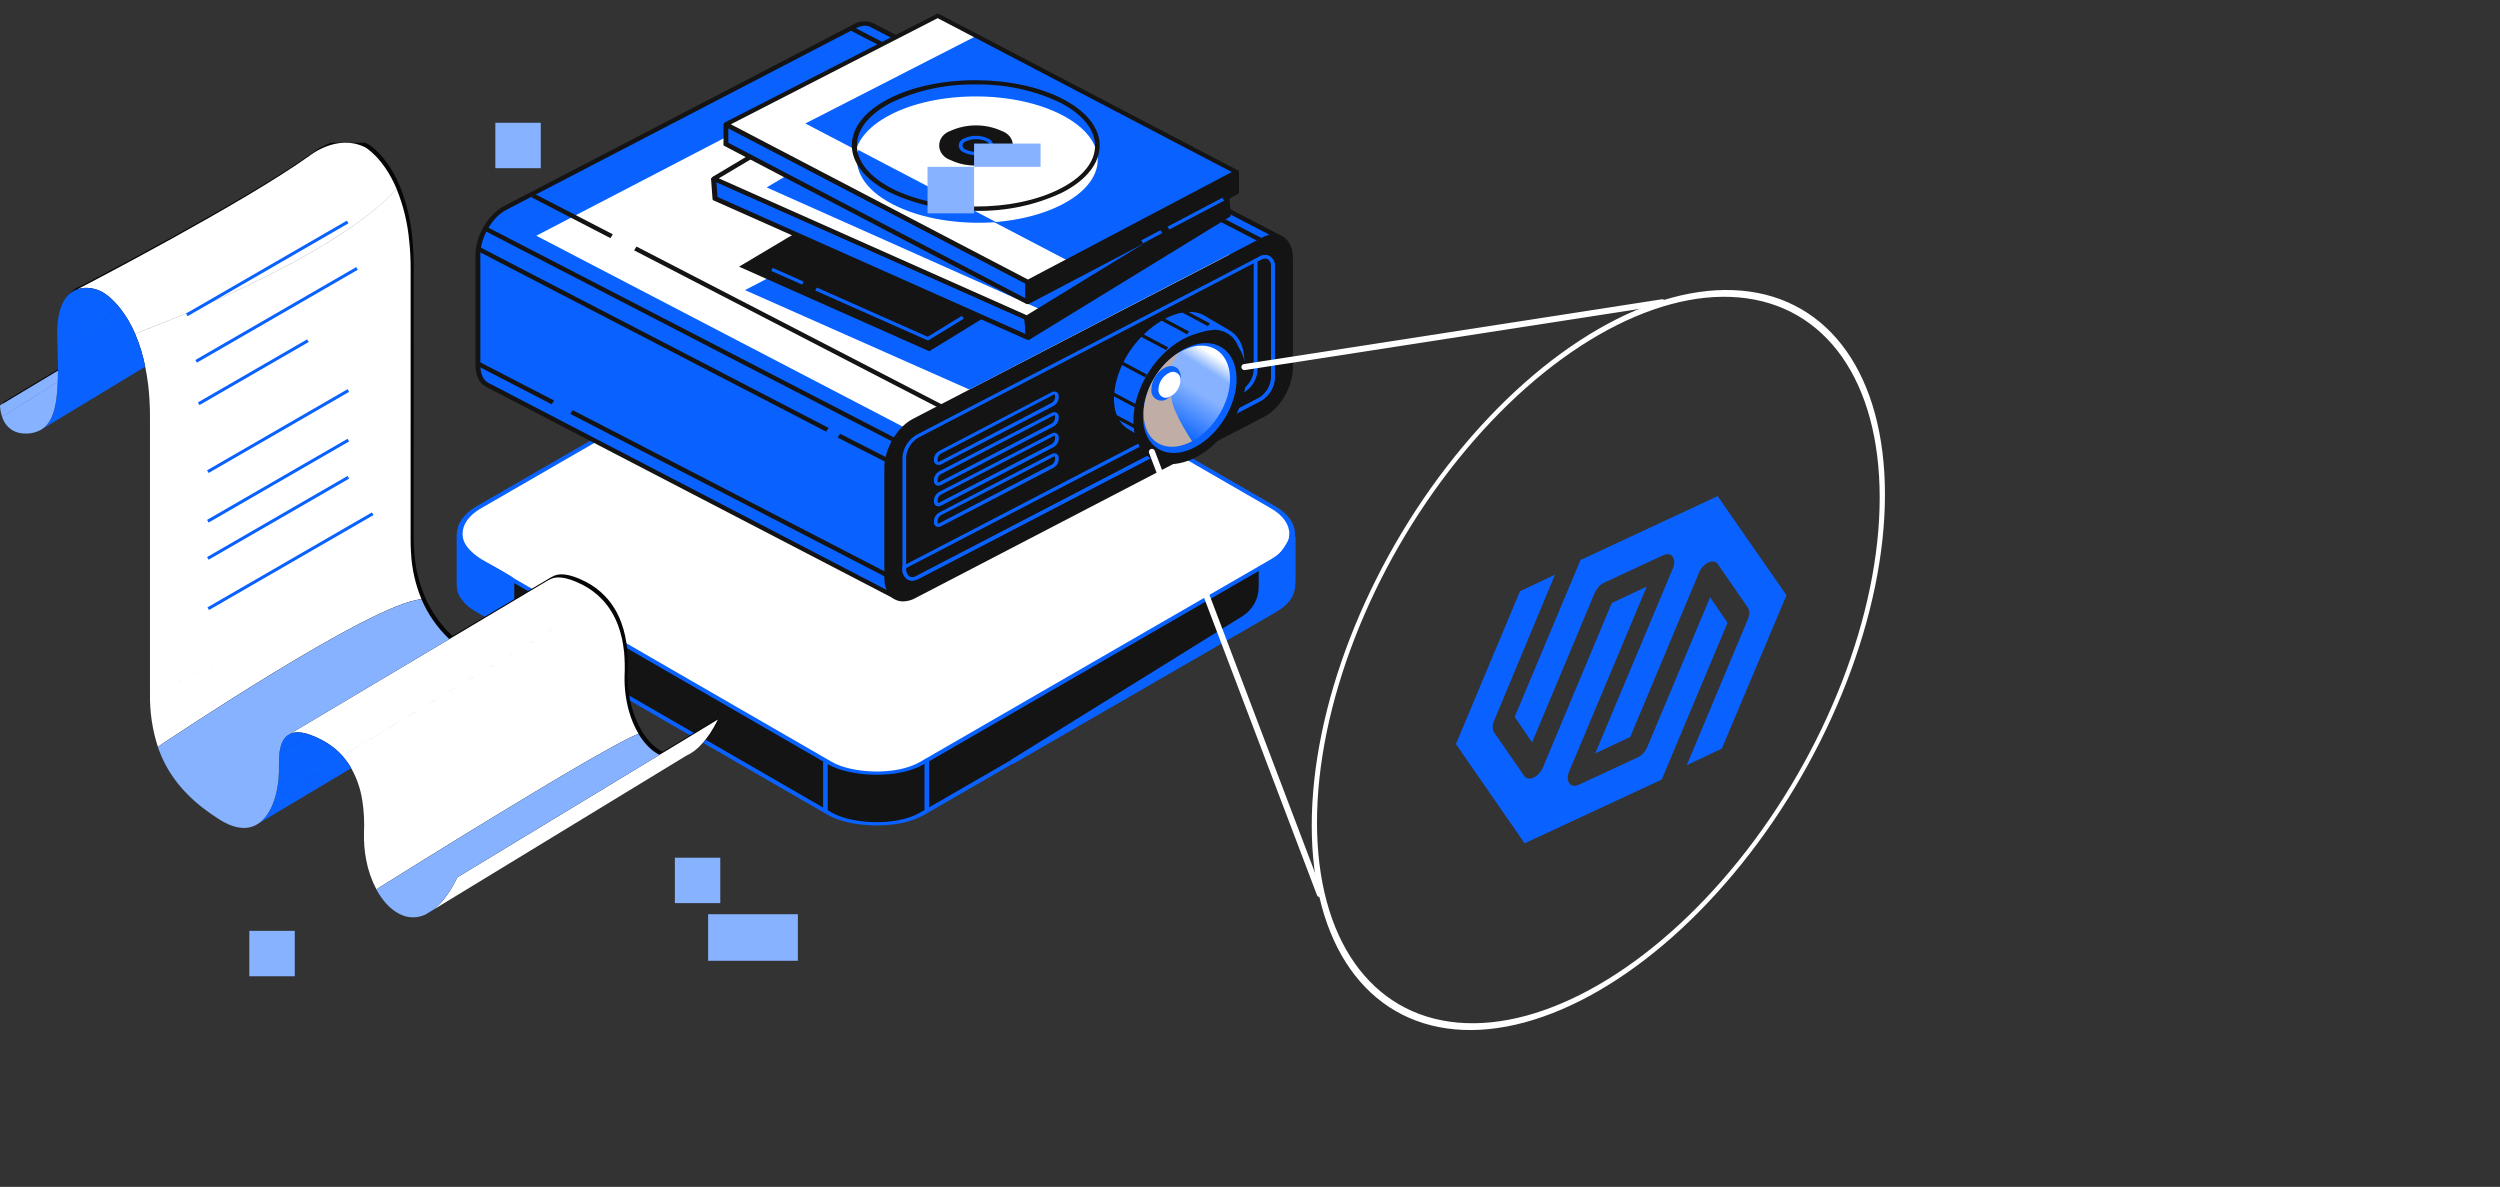 <svg width="752" height="357" viewBox="0 0 752 357" fill="none" xmlns="http://www.w3.org/2000/svg">
<rect x="0" y="0" width="752" height="357" fill="#333333" stroke="none"/>
<line x1="307.463" y1="127.169" x2="370.112" y2="90.623" stroke="white" stroke-width="0.348"/>
<rect x="1.201" width="153.906" height="153.906" rx="15.945" transform="matrix(0.866 -0.5 0.866 0.5 129.161 176.43)" fill="#141414" stroke="#0962FF" stroke-width="1.387"/>
<rect x="1.201" width="153.906" height="153.906" rx="15.945" transform="matrix(0.866 -0.5 0.866 0.5 129.161 161.178)" fill="white" stroke="#0962FF" stroke-width="1.387"/>
<path d="M138.052 175.112V160.522C138.052 162.139 139.578 166.207 145.678 169.534C151.779 172.862 153.767 174.156 153.998 174.387V189.362L141.519 182.013C140.869 181.526 139.692 180.42 138.859 179.035C138.157 177.87 138.052 176.473 138.052 175.112Z" fill="#0962FF" stroke="#0962FF" stroke-width="1.387"/>
<path d="M388.601 160.522V176.467" stroke="#0962FF" stroke-width="1.387"/>
<path d="M248.282 229.156V243.714" stroke="#0962FF" stroke-width="1.387"/>
<path d="M278.786 228.462V243.714" stroke="#0962FF" stroke-width="1.387"/>
<path d="M379.311 176.534V170.921C379.311 170.921 382.966 169.172 384.857 167.454C386.434 166.022 388.105 162.98 388.745 161.749C388.813 161.618 389.016 161.668 389.016 161.815V174.054C389.016 176.107 388.798 178.246 387.63 179.933C386.14 182.086 383.719 183.364 381.451 184.673L304.437 229.156L374.066 185.96C377.327 183.937 379.311 180.372 379.311 176.534Z" fill="#0962FF" stroke="#0962FF" stroke-width="1.387"/>
<path d="M164.396 195.463V180.904L175.489 187.837V201.702L164.396 195.463Z" fill="#0962FF" stroke="#0962FF" stroke-width="1.387"/>
<path d="M254.286 39.426H253.082V44.761H254.286V39.426Z" fill="#0962FF"/>
<path d="M262.487 7.628C261.626 7.194 260.643 6.993 259.658 7.049C258.673 7.105 257.727 7.416 256.933 7.945L151.818 62.586C147.32 64.92 143.654 71.223 143.654 76.642V109.823C143.654 112.925 144.858 115.075 146.727 115.892L268.818 179.37L366.435 91.632L384.948 71.473L262.487 7.628Z" fill="#0962FF"/>
<path d="M262.764 20.701C261.913 20.284 260.949 20.092 259.982 20.148C259.016 20.204 258.087 20.506 257.302 21.018L161.314 70.906L275.723 130.499L303.492 161.513L366.564 104.821L385.077 84.579L262.764 20.701Z" fill="white"/>
<path d="M269.021 180.138L268.54 179.887L146.468 116.493C144.283 115.542 143.024 113.158 143.024 109.823V76.642C143.024 71.023 146.838 64.453 151.559 62.002L256.655 7.361C257.556 6.798 258.613 6.471 259.708 6.418C260.804 6.365 261.894 6.588 262.857 7.061L386.003 71.206L366.935 92.049L269.021 180.138ZM260.246 7.728C259.231 7.764 258.243 8.033 257.377 8.512L152.281 63.136C147.986 65.37 144.487 71.473 144.487 76.625V109.823C144.487 112.558 145.449 114.559 147.153 115.292L268.781 178.537L365.861 91.215L383.781 71.623L262.098 8.262C261.552 7.924 260.908 7.738 260.246 7.728Z" fill="#141414"/>
<path d="M380.005 124.73L274.908 179.371C270.391 181.705 266.744 179.221 266.744 173.801V140.67C266.744 135.251 270.447 128.998 274.908 126.614L380.005 71.973C384.522 69.622 388.187 72.107 388.187 77.526V110.657C388.187 116.076 384.522 122.379 380.005 124.73Z" fill="#141414"/>
<path d="M271.65 180.905C270.788 180.905 269.939 180.704 269.188 180.321C267.17 179.27 266.004 176.886 266.004 173.801V140.67C266.004 135.051 269.836 128.481 274.538 126.03L379.653 71.473C380.535 70.927 381.564 70.603 382.631 70.536C383.699 70.469 384.767 70.66 385.725 71.09C387.743 72.14 388.91 74.524 388.91 77.609V110.657C388.91 116.276 385.078 122.846 380.375 125.297L275.279 179.937C274.185 180.542 272.933 180.876 271.65 180.905ZM383.263 71.74C382.239 71.773 381.243 72.049 380.375 72.54L275.279 127.181C270.966 129.415 267.467 135.518 267.467 140.67V173.801C267.467 176.403 268.355 178.37 269.929 179.187C270.665 179.5 271.481 179.63 272.292 179.562C273.102 179.495 273.878 179.233 274.538 178.804L379.653 124.163C383.948 121.912 387.447 115.826 387.447 110.657V77.526C387.447 74.924 386.559 72.957 384.985 72.14C384.46 71.872 383.866 71.734 383.263 71.74Z" fill="#141414"/>
<path d="M274.316 174.635C273.875 174.637 273.441 174.533 273.058 174.335C272.503 173.971 272.064 173.482 271.785 172.918C271.505 172.353 271.395 171.732 271.466 171.117V137.869C271.479 136.489 271.859 135.131 272.574 133.91C273.289 132.689 274.318 131.639 275.575 130.849L378.802 77.176C379.246 76.901 379.764 76.739 380.301 76.707C380.839 76.674 381.376 76.773 381.856 76.992C382.411 77.357 382.85 77.845 383.129 78.41C383.409 78.975 383.519 79.596 383.449 80.21V113.475C383.434 114.851 383.055 116.205 382.344 117.423C381.632 118.641 380.608 119.688 379.357 120.478L276.112 174.152C275.57 174.449 274.951 174.616 274.316 174.635ZM380.598 77.676C380.158 77.698 379.732 77.819 379.357 78.026L276.112 131.7C275.025 132.406 274.138 133.332 273.521 134.404C272.903 135.475 272.573 136.662 272.558 137.869V171.117C272.498 171.56 272.564 172.009 272.748 172.423C272.933 172.837 273.23 173.202 273.613 173.485C273.931 173.607 274.277 173.654 274.62 173.622C274.964 173.589 275.292 173.479 275.575 173.302L378.802 119.628C379.886 118.923 380.772 118 381.389 116.931C382.007 115.863 382.338 114.679 382.356 113.475V80.21C382.416 79.768 382.35 79.319 382.166 78.905C381.981 78.491 381.684 78.126 381.301 77.843C381.087 77.732 380.844 77.674 380.598 77.676Z" fill="#0962FF"/>
<path d="M274.316 174.635C273.875 174.636 273.441 174.533 273.058 174.335C272.503 173.971 272.064 173.482 271.785 172.917C271.505 172.353 271.395 171.732 271.466 171.117V170.3L271.743 170.15L373.563 117.243C374.647 116.535 375.533 115.608 376.15 114.537C376.768 113.466 377.099 112.28 377.117 111.074V78.143L378.839 77.242C379.283 76.967 379.801 76.805 380.338 76.773C380.876 76.741 381.413 76.84 381.893 77.059C382.448 77.423 382.887 77.912 383.166 78.477C383.446 79.041 383.556 79.662 383.486 80.277V113.542C383.471 114.918 383.092 116.271 382.381 117.489C381.669 118.707 380.645 119.754 379.394 120.545L276.149 174.218C275.589 174.498 274.957 174.641 274.316 174.635ZM272.558 170.867V171.117C272.498 171.56 272.564 172.009 272.748 172.423C272.933 172.836 273.23 173.202 273.613 173.485C273.931 173.606 274.277 173.653 274.62 173.621C274.964 173.589 275.292 173.479 275.575 173.301L378.802 119.628C379.886 118.923 380.772 117.999 381.389 116.931C382.007 115.863 382.338 114.679 382.356 113.475V80.21C382.416 79.767 382.35 79.318 382.166 78.904C381.981 78.491 381.684 78.125 381.301 77.843C380.999 77.736 380.673 77.696 380.35 77.728C380.028 77.76 379.719 77.862 379.45 78.026L378.265 78.643V111.074C378.249 112.452 377.87 113.807 377.158 115.028C376.447 116.248 375.424 117.299 374.174 118.094L272.558 170.867Z" fill="#0962FF"/>
<path d="M282.202 139.837C281.993 139.836 281.788 139.784 281.61 139.687C281.378 139.547 281.193 139.355 281.072 139.129C280.952 138.903 280.901 138.652 280.925 138.403V138.169C280.932 137.683 281.069 137.205 281.324 136.775C281.578 136.346 281.943 135.978 282.387 135.701L316.451 117.927C316.653 117.822 316.883 117.766 317.117 117.766C317.351 117.766 317.581 117.822 317.783 117.927C318.011 118.07 318.193 118.263 318.313 118.488C318.433 118.713 318.486 118.962 318.468 119.211V119.578C318.456 120.063 318.318 120.54 318.064 120.969C317.81 121.397 317.447 121.766 317.006 122.045L282.943 139.753C282.708 139.84 282.453 139.869 282.202 139.837ZM317.191 118.661H317.006L282.943 136.502C282.659 136.698 282.429 136.95 282.272 137.239C282.114 137.529 282.033 137.847 282.036 138.169V138.519C282.036 138.786 282.036 138.92 282.165 138.953C282.295 138.986 282.276 138.953 282.387 138.953L316.451 121.128C316.736 120.933 316.966 120.681 317.124 120.392C317.281 120.102 317.361 119.783 317.358 119.461V119.094C317.378 118.94 317.332 118.785 317.228 118.661H317.191Z" fill="#0962FF"/>
<path d="M282.203 146.089C281.995 146.095 281.79 146.049 281.61 145.956C281.383 145.813 281.201 145.62 281.081 145.395C280.961 145.17 280.907 144.921 280.925 144.672V144.305C280.937 143.819 281.076 143.343 281.33 142.914C281.584 142.486 281.946 142.117 282.388 141.838L316.451 124.13C316.654 124.024 316.883 123.969 317.117 123.969C317.351 123.969 317.581 124.024 317.784 124.13C318.015 124.269 318.201 124.462 318.321 124.687C318.442 124.913 318.493 125.164 318.469 125.414V125.764C318.461 126.25 318.324 126.728 318.07 127.157C317.816 127.587 317.451 127.955 317.006 128.232L282.943 145.956C282.712 146.053 282.458 146.099 282.203 146.089ZM317.191 124.93H317.006L282.943 142.655C282.658 142.85 282.428 143.102 282.27 143.391C282.113 143.681 282.032 144 282.036 144.322V144.689C282.036 144.956 282.036 145.089 282.166 145.122C282.295 145.156 282.277 145.122 282.388 145.122L316.451 127.331C316.735 127.135 316.965 126.883 317.122 126.593C317.279 126.304 317.36 125.986 317.358 125.664V125.314C317.358 125.047 317.358 124.913 317.229 124.88L317.191 124.93Z" fill="#0962FF"/>
<path d="M282.203 152.292C281.997 152.29 281.794 152.244 281.61 152.159C281.381 152.014 281.196 151.818 281.076 151.59C280.956 151.362 280.904 151.11 280.926 150.858V150.508C280.938 150.022 281.076 149.546 281.33 149.117C281.584 148.689 281.947 148.32 282.388 148.04L316.451 130.332C316.653 130.224 316.883 130.166 317.118 130.166C317.352 130.166 317.583 130.224 317.784 130.332C318.014 130.477 318.198 130.673 318.318 130.901C318.439 131.129 318.491 131.381 318.469 131.633V131.983C318.462 132.47 318.325 132.948 318.07 133.377C317.816 133.806 317.451 134.174 317.007 134.451L282.943 152.159C282.714 152.262 282.459 152.308 282.203 152.292ZM317.192 131.116H317.007L282.943 148.824C282.66 149.021 282.432 149.273 282.274 149.562C282.117 149.852 282.036 150.169 282.036 150.491V150.841C282.036 151.108 282.036 151.258 282.166 151.275C282.295 151.292 282.277 151.275 282.388 151.275L316.451 133.534C316.734 133.337 316.963 133.084 317.12 132.795C317.278 132.506 317.359 132.188 317.358 131.866V131.5C317.358 131.233 317.358 131.083 317.229 131.066L317.192 131.116Z" fill="#0962FF"/>
<path d="M282.202 158.495C281.993 158.494 281.788 158.442 281.61 158.345C281.378 158.205 281.193 158.013 281.072 157.787C280.952 157.561 280.901 157.31 280.925 157.061V156.711C280.932 156.224 281.069 155.746 281.324 155.317C281.578 154.888 281.943 154.519 282.387 154.243L316.451 136.502C316.653 136.396 316.883 136.341 317.117 136.341C317.351 136.341 317.581 136.396 317.783 136.502C318.011 136.645 318.193 136.838 318.313 137.063C318.433 137.288 318.486 137.537 318.468 137.786V138.169C318.456 138.655 318.318 139.131 318.064 139.56C317.81 139.989 317.447 140.357 317.006 140.637L282.943 158.345C282.715 158.454 282.459 158.506 282.202 158.495ZM317.191 137.319H317.006L282.943 155.026C282.659 155.222 282.429 155.475 282.272 155.764C282.114 156.053 282.033 156.372 282.036 156.694V157.044C282.036 157.311 282.036 157.444 282.165 157.478C282.295 157.511 282.276 157.478 282.387 157.478L316.451 139.72C316.736 139.525 316.966 139.272 317.124 138.983C317.281 138.693 317.361 138.375 317.358 138.052V137.686C317.378 137.531 317.332 137.376 317.228 137.252L317.191 137.319Z" fill="#0962FF"/>
<path d="M369.064 100.086C369.135 99.976 369.158 99.846 369.127 99.722C369.096 99.599 369.014 99.49 368.897 99.419L361.844 95.25C358.012 93.199 352.143 94.316 345.96 99.569C341.017 103.771 337.619 109.234 336.222 115.226C334.741 121.662 336.222 126.247 339.295 128.431C339.295 128.431 339.999 128.882 340.203 128.982L346.775 132.867C346.836 132.904 346.906 132.929 346.978 132.942C347.051 132.954 347.126 132.953 347.198 132.939C347.271 132.925 347.339 132.898 347.4 132.86C347.461 132.822 347.513 132.773 347.552 132.717L350.57 128.148L350.921 127.981C359.271 123.629 366.046 113.141 366.213 104.421L369.064 100.086Z" fill="#0962FF"/>
<path d="M347.089 133.451C346.871 133.454 346.657 133.396 346.478 133.284L339.906 129.399L338.98 128.832C335.426 126.347 334.241 121.362 335.685 115.126C337.121 109.037 340.575 103.485 345.589 99.202C351.569 94.2 357.752 92.532 362.121 94.834L369.193 99.002C369.433 99.139 369.604 99.356 369.669 99.605C369.735 99.854 369.69 100.116 369.545 100.336L366.749 104.554C366.527 113.525 359.715 123.98 351.199 128.398L350.958 128.515L348.015 132.967C347.942 133.081 347.844 133.18 347.726 133.258C347.607 133.336 347.473 133.39 347.33 133.417L347.089 133.451ZM339.684 128.048C339.684 128.048 340.332 128.448 340.536 128.548L347.144 132.467L350.218 127.781L350.699 127.548C358.826 123.329 365.509 112.942 365.713 104.421V104.288L368.656 99.836L361.584 95.667C357.697 93.566 352.013 95.15 346.386 99.919C341.54 104.065 338.202 109.437 336.814 115.326C335.463 121.178 336.5 125.814 339.684 128.048Z" fill="#0962FF"/>
<path d="M369.184 122.085C375.155 112.77 375.15 102.7 369.174 99.592C363.197 96.484 353.511 101.515 347.54 110.83C341.569 120.145 341.574 130.216 347.551 133.324C353.528 136.432 363.213 131.4 369.184 122.085Z" fill="#141414"/>
<path d="M351.625 134.834C350.132 134.847 348.663 134.502 347.367 133.834C344.313 132.25 342.628 128.932 342.628 124.496C342.628 115.559 349.607 104.671 358.197 100.202C362.455 97.985 366.491 97.651 369.545 99.235C372.6 100.819 374.303 104.237 374.303 108.589C374.303 117.51 367.324 128.415 358.734 132.867C356.596 134.071 354.145 134.749 351.625 134.834ZM365.288 99.235C362.963 99.32 360.703 99.953 358.734 101.069C350.459 105.371 343.72 115.876 343.72 124.496C343.72 128.565 345.201 131.566 347.923 132.983C350.644 134.401 354.273 134.051 358.197 132.016C366.472 127.714 373.211 117.193 373.211 108.673C373.211 104.604 371.711 101.586 369.009 100.186C367.87 99.527 366.548 99.168 365.195 99.152L365.288 99.235Z" fill="#0962FF"/>
<path d="M365.929 120.393C370.106 113.878 370.103 106.834 365.924 104.661C361.745 102.487 354.971 106.007 350.794 112.523C346.618 119.039 346.62 126.082 350.799 128.256C354.979 130.429 361.752 126.909 365.929 120.393Z" fill="#0962FF"/>
<path d="M353.587 129.399C352.516 129.413 351.46 129.165 350.532 128.682C348.329 127.548 347.126 125.18 347.126 122.012C347.335 118.582 348.437 115.244 350.344 112.269C352.252 109.294 354.91 106.765 358.104 104.888C359.213 104.036 360.587 103.514 362.038 103.394C363.49 103.274 364.947 103.562 366.209 104.218C367.471 104.874 368.477 105.866 369.087 107.058C369.698 108.25 369.884 109.583 369.619 110.874C369.41 114.304 368.308 117.642 366.401 120.617C364.493 123.592 361.835 126.12 358.641 127.998C357.12 128.853 355.378 129.336 353.587 129.399ZM363.14 104.504C361.545 104.565 359.996 104.996 358.641 105.755C355.609 107.541 353.085 109.945 351.274 112.772C349.464 115.599 348.417 118.77 348.218 122.029C347.946 123.147 348.077 124.314 348.592 125.361C349.106 126.408 349.977 127.279 351.079 127.85C352.181 128.42 353.456 128.66 354.719 128.534C355.982 128.407 357.168 127.922 358.104 127.148C361.136 125.365 363.66 122.964 365.47 120.14C367.281 117.316 368.328 114.147 368.527 110.89C368.527 108.106 367.508 106.038 365.657 105.088C364.89 104.697 364.021 104.495 363.14 104.504Z" fill="#0962FF"/>
<path d="M366.435 109.824C366.518 108.784 366.357 107.74 365.961 106.76C365.565 105.78 364.945 104.886 364.139 104.138C362.13 103.961 360.114 104.402 358.419 105.388C355.306 107.215 352.715 109.676 350.856 112.573C348.997 115.47 347.922 118.721 347.718 122.062C347.634 123.104 347.796 124.149 348.195 125.13C348.594 126.11 349.221 127.003 350.032 127.748C352.035 127.925 354.046 127.484 355.734 126.498C358.847 124.671 361.438 122.209 363.297 119.312C365.156 116.415 366.231 113.165 366.435 109.824Z" fill="#141414"/>
<path d="M350.922 128.248C350.577 128.274 350.23 128.274 349.885 128.248H349.774L349.644 128.148C348.777 127.356 348.107 126.407 347.679 125.363C347.251 124.319 347.075 123.205 347.164 122.095C347.342 118.642 348.427 115.276 350.329 112.274C352.231 109.271 354.895 106.717 358.105 104.821C359.903 103.786 362.035 103.328 364.158 103.521H364.325L364.436 103.604C365.304 104.396 365.974 105.345 366.402 106.389C366.83 107.433 367.005 108.547 366.917 109.657C366.712 113.086 365.613 116.423 363.709 119.398C361.804 122.373 359.149 124.902 355.957 126.781C354.45 127.658 352.714 128.163 350.922 128.248ZM350.218 127.231C352.044 127.338 353.86 126.918 355.402 126.031C358.435 124.245 360.96 121.842 362.77 119.014C364.581 116.187 365.627 113.016 365.825 109.757C365.905 108.812 365.769 107.863 365.425 106.968C365.082 106.073 364.537 105.252 363.825 104.554C361.998 104.433 360.177 104.854 358.642 105.755C355.61 107.538 353.086 109.938 351.275 112.763C349.465 115.587 348.418 118.756 348.219 122.012C348.14 122.959 348.277 123.91 348.62 124.807C348.964 125.705 349.508 126.53 350.218 127.231Z" fill="#0962FF"/>
<path d="M342.035 122.929L334.019 118.66L334.574 117.81L342.59 122.079L342.035 122.929Z" fill="#141414"/>
<path d="M344.46 113.508L336.444 109.24L337 108.39L345.016 112.658L344.46 113.508Z" fill="#141414"/>
<path d="M350.81 105.338L342.795 101.069L343.35 100.219L351.384 104.488L350.81 105.338Z" fill="#141414"/>
<path d="M357.087 100.569L349.071 96.284L349.626 95.434L357.642 99.719L357.087 100.569Z" fill="#141414"/>
<path d="M363.344 98.135L355.328 93.85L355.902 92.999L363.918 97.285L363.344 98.135Z" fill="#141414"/>
<path d="M342.794 129.682L334.778 125.413L335.334 124.563L343.35 128.832L342.794 129.682Z" fill="#141414"/>
<path d="M146.295 68.168L145.567 69.311L268.741 133.001L269.469 131.859L146.295 68.168Z" fill="#141414"/>
<path d="M172.276 123.367L171.548 124.51L266.449 173.581L267.177 172.439L172.276 123.367Z" fill="#141414"/>
<path d="M144.022 108.765L143.294 109.907L165.947 121.621L166.675 120.479L144.022 108.765Z" fill="#141414"/>
<path d="M191.462 74.161L190.734 75.303L283.066 123.047L283.795 121.904L191.462 74.161Z" fill="#141414"/>
<path d="M160.612 58.214L159.884 59.356L183.613 71.626L184.341 70.484L160.612 58.214Z" fill="#141414"/>
<path d="M252.693 130.481L251.973 131.628L266.479 139.01L267.198 137.864L252.693 130.481Z" fill="#141414"/>
<path d="M144.081 74.202L143.352 75.344L248.513 129.852L249.242 128.711L144.081 74.202Z" fill="#141414"/>
<path d="M349.66 56.178L348.932 57.32L379.083 72.911L379.812 71.769L349.66 56.178Z" fill="#141414"/>
<path d="M256.65 8.091L255.922 9.233L341.912 53.697L342.64 52.555L256.65 8.091Z" fill="#141414"/>
<path d="M224.091 87.264L306.676 44.161L373.118 74.791L291.588 117.177L224.091 87.264Z" fill="#0962FF"/>
<path d="M222.369 80.177L259.395 58.134L315.877 83.262C315.877 83.262 315.877 83.262 315.877 83.362L279.518 105.655L222.443 80.277L222.369 80.177Z" fill="#141414"/>
<path d="M214.632 53.899L215.039 59.618L309.139 101.486C309.155 101.495 309.174 101.5 309.193 101.5C309.213 101.5 309.232 101.496 309.248 101.487C309.265 101.479 309.279 101.467 309.289 101.452C309.299 101.437 309.305 101.42 309.305 101.403L308.88 95.684L214.909 53.882C214.907 53.849 214.89 53.818 214.862 53.796C214.834 53.774 214.798 53.763 214.761 53.765C214.725 53.767 214.69 53.783 214.666 53.808C214.642 53.833 214.629 53.865 214.632 53.899Z" fill="#0962FF"/>
<path d="M309.194 102.154C309.072 102.179 308.945 102.179 308.824 102.154L214.409 60.185L214.316 59.735L213.872 53.632L214.631 53.132L215.113 53.299L309.527 95.267L309.62 95.717L310.045 101.82L309.657 102.12C309.509 102.171 309.348 102.182 309.194 102.154ZM215.835 59.251L308.49 100.469L308.176 96.051L215.501 54.799L215.835 59.251Z" fill="#141414"/>
<path d="M308.935 95.6L368.879 58.918C368.895 58.909 368.914 58.904 368.933 58.904C368.952 58.904 368.971 58.908 368.988 58.917C369.005 58.925 369.019 58.937 369.029 58.952C369.039 58.967 369.045 58.984 369.045 59.001L369.453 64.704C369.461 64.716 369.465 64.731 369.465 64.745C369.465 64.76 369.461 64.774 369.453 64.787L309.509 101.47H309.36L308.935 95.751C308.919 95.744 308.906 95.733 308.897 95.72C308.887 95.707 308.882 95.691 308.882 95.675C308.882 95.66 308.887 95.644 308.897 95.631C308.906 95.618 308.919 95.607 308.935 95.6Z" fill="#141414"/>
<path d="M309.527 102.237L309.027 102.07C308.897 102.008 308.786 101.918 308.705 101.807C308.624 101.696 308.576 101.569 308.565 101.437L308.12 95.35L308.528 95.067L368.805 58.134L369.286 58.284C369.421 58.342 369.537 58.432 369.621 58.543C369.706 58.654 369.756 58.783 369.767 58.918L370.212 64.987L369.823 65.287L309.527 102.237ZM309.638 95.968L309.953 100.369L368.694 64.387L368.379 59.985L309.638 95.968Z" fill="#141414"/>
<path d="M214.853 53.649L275.723 17.349C275.74 17.341 275.759 17.336 275.778 17.336C275.798 17.336 275.817 17.341 275.834 17.349L368.823 58.718C368.838 58.727 368.851 58.739 368.859 58.754C368.868 58.768 368.872 58.784 368.872 58.801C368.872 58.817 368.868 58.834 368.859 58.848C368.851 58.863 368.838 58.875 368.823 58.884L308.879 95.567C308.862 95.575 308.843 95.578 308.823 95.578C308.804 95.578 308.785 95.575 308.768 95.567L214.798 53.765C214.79 53.743 214.792 53.719 214.802 53.698C214.812 53.677 214.83 53.659 214.853 53.649Z" fill="white"/>
<path d="M368.582 59.101C368.597 59.092 368.61 59.079 368.619 59.065C368.627 59.05 368.632 59.034 368.632 59.017C368.632 59.001 368.627 58.985 368.619 58.97C368.61 58.956 368.597 58.943 368.582 58.934L287.127 22.718L230.774 56.283C230.759 56.292 230.746 56.304 230.738 56.319C230.729 56.334 230.724 56.35 230.724 56.366C230.724 56.383 230.729 56.399 230.738 56.414C230.746 56.428 230.759 56.441 230.774 56.45L313.081 93.132L368.582 59.101Z" fill="#0962FF"/>
<path d="M309.046 96.367L308.546 96.201L214.224 54.232L214.132 53.782C214.122 53.649 214.151 53.516 214.216 53.396C214.281 53.276 214.379 53.173 214.502 53.098L275.723 16.599L276.205 16.766L369.582 58.301L369.675 58.751C369.683 58.884 369.653 59.016 369.588 59.136C369.523 59.255 369.426 59.358 369.305 59.434L309.046 96.367ZM216.224 53.648L308.824 94.817L367.583 58.834L275.871 18.116L216.224 53.648Z" fill="#141414"/>
<path d="M218.334 37.542V43.278L309.046 90.698C309.056 90.709 309.069 90.718 309.083 90.723C309.098 90.729 309.113 90.732 309.129 90.732C309.145 90.732 309.16 90.729 309.175 90.723C309.189 90.718 309.202 90.709 309.212 90.698V84.979C309.22 84.967 309.225 84.952 309.225 84.938C309.225 84.923 309.22 84.909 309.212 84.896L218.519 37.458C218.502 37.445 218.481 37.436 218.459 37.433C218.437 37.431 218.415 37.434 218.395 37.443C218.375 37.452 218.358 37.466 218.347 37.484C218.336 37.502 218.332 37.522 218.334 37.542Z" fill="#0962FF"/>
<path d="M309.046 91.482C308.903 91.482 308.762 91.448 308.639 91.382L217.631 43.761V43.277V37.191L218.408 36.741L218.89 36.925L309.879 84.546V85.029V91.098L309.472 91.382C309.342 91.448 309.195 91.483 309.046 91.482ZM219.075 42.944L308.435 89.714V85.296L219.075 38.609V42.944Z" fill="#141414"/>
<path d="M309.25 84.813L371.804 51.831C371.819 51.821 371.837 51.814 371.856 51.813C371.875 51.812 371.894 51.817 371.911 51.826C371.927 51.835 371.94 51.849 371.947 51.864C371.954 51.88 371.956 51.898 371.952 51.915V57.634L309.379 90.615H309.231V84.896C309.226 84.882 309.224 84.867 309.228 84.852C309.231 84.837 309.238 84.824 309.25 84.813Z" fill="#141414"/>
<path d="M309.342 91.482L308.861 91.298C308.733 91.228 308.627 91.13 308.553 91.014C308.479 90.897 308.438 90.766 308.435 90.631V84.545L308.861 84.262L371.804 51.081L372.266 51.281C372.396 51.348 372.504 51.446 372.579 51.563C372.654 51.68 372.693 51.812 372.692 51.948V58.134L372.285 58.417L309.342 91.482ZM309.916 85.246V89.647L371.23 57.333V52.965L309.916 85.246Z" fill="#141414"/>
<path d="M218.519 37.292L282.018 4.777H282.11L371.804 51.715C371.819 51.724 371.832 51.736 371.84 51.751C371.849 51.765 371.854 51.782 371.854 51.798C371.854 51.815 371.849 51.831 371.84 51.845C371.832 51.86 371.819 51.872 371.804 51.881L309.25 84.813C309.233 84.821 309.214 84.826 309.194 84.826C309.175 84.826 309.156 84.821 309.139 84.813L218.519 37.458C218.504 37.449 218.491 37.437 218.483 37.422C218.474 37.408 218.47 37.392 218.47 37.375C218.47 37.358 218.474 37.342 218.483 37.328C218.491 37.313 218.504 37.301 218.519 37.292Z" fill="#0962FF"/>
<path d="M242.4 37.225C242.385 37.216 242.373 37.203 242.364 37.189C242.355 37.174 242.351 37.158 242.351 37.142C242.351 37.125 242.355 37.109 242.364 37.094C242.373 37.08 242.385 37.067 242.4 37.058L293.569 10.863L281.832 4.777C281.815 4.768 281.796 4.764 281.777 4.764C281.757 4.764 281.738 4.768 281.721 4.777L218.334 37.242C218.319 37.251 218.306 37.263 218.297 37.278C218.289 37.292 218.284 37.308 218.284 37.325C218.284 37.341 218.289 37.358 218.297 37.372C218.306 37.387 218.319 37.399 218.334 37.408L308.842 84.812H309.046L321.209 78.41L242.4 37.225Z" fill="white"/>
<path d="M309.25 85.646L308.768 85.446L217.797 37.842V37.375C217.794 37.243 217.83 37.114 217.902 36.999C217.974 36.885 218.078 36.79 218.204 36.724L282.055 4.043L282.517 4.227L372.563 51.347V51.814C372.566 51.946 372.53 52.075 372.458 52.19C372.386 52.304 372.282 52.399 372.156 52.465L309.25 85.646ZM219.834 37.391L309.194 84.079L370.508 51.748L282.055 5.461L219.834 37.391Z" fill="#141414"/>
<path d="M330.189 48.107C330.222 37.609 313.887 29.058 293.704 29.007C273.521 28.956 257.134 37.425 257.101 47.923C257.069 58.421 273.404 66.973 293.586 67.024C313.769 67.074 330.156 58.605 330.189 48.107Z" fill="white"/>
<path d="M258.173 45.112C256.507 50.864 259.913 56.95 268.429 61.402C276.945 65.854 288.589 67.638 299.641 66.821L258.173 45.112Z" fill="#0962FF"/>
<path d="M293.698 63.42C284.514 63.581 275.437 61.618 267.336 57.717C260.209 53.982 256.229 48.997 256.229 43.678C256.229 38.358 260.191 33.39 267.336 29.705C281.813 22.218 305.324 22.268 319.764 29.821C326.892 33.556 330.872 38.542 330.779 43.861C330.687 49.18 326.818 54.149 319.672 57.85C311.677 61.657 302.74 63.573 293.698 63.42ZM293.458 25.419C284.648 25.259 275.938 27.124 268.151 30.839C261.468 34.29 257.784 38.859 257.765 43.678C257.747 48.496 261.468 53.098 268.058 56.583C282.091 63.92 304.954 63.97 319.024 56.7C325.707 53.248 329.391 48.696 329.391 43.861C329.391 39.026 325.688 34.457 319.098 30.972C311.222 27.171 302.392 25.258 293.458 25.419Z" fill="#141414"/>
<path d="M300.919 39.976C298.648 38.944 296.14 38.407 293.597 38.407C291.054 38.407 288.546 38.944 286.275 39.976C282.221 42.077 282.203 45.478 286.275 47.596C288.543 48.636 291.052 49.178 293.597 49.178C296.142 49.178 298.651 48.636 300.919 47.596C304.936 45.512 304.955 42.094 300.919 39.976Z" fill="#141414"/>
<path d="M293.624 49.797C290.929 49.85 288.263 49.276 285.886 48.13C284.894 47.798 284.039 47.201 283.434 46.419C282.83 45.636 282.506 44.706 282.506 43.753C282.506 42.8 282.83 41.87 283.434 41.087C284.039 40.305 284.894 39.708 285.886 39.376C288.27 38.286 290.905 37.718 293.578 37.718C296.251 37.718 298.887 38.286 301.27 39.376C302.27 39.7 303.135 40.295 303.746 41.078C304.357 41.861 304.685 42.795 304.685 43.753C304.685 44.71 304.357 45.644 303.746 46.428C303.135 47.211 302.27 47.805 301.27 48.13C298.923 49.267 296.29 49.842 293.624 49.797ZM293.624 39.042C291.222 38.997 288.846 39.502 286.719 40.51C285.91 40.684 285.19 41.099 284.675 41.688C284.159 42.276 283.879 43.003 283.879 43.753C283.879 44.502 284.159 45.23 284.675 45.818C285.19 46.407 285.91 46.821 286.719 46.996C288.878 47.978 291.262 48.489 293.68 48.489C296.098 48.489 298.482 47.978 300.641 46.996C301.45 46.821 302.17 46.407 302.685 45.818C303.201 45.23 303.481 44.502 303.481 43.753C303.481 43.003 303.201 42.276 302.685 41.688C302.17 41.099 301.45 40.684 300.641 40.51C298.457 39.479 296.015 38.974 293.55 39.042H293.624Z" fill="#141414"/>
<path d="M296.865 42.077C295.849 41.613 294.727 41.371 293.588 41.371C292.449 41.371 291.327 41.613 290.311 42.077C289.944 42.212 289.629 42.443 289.407 42.74C289.185 43.037 289.067 43.387 289.067 43.744C289.067 44.102 289.185 44.452 289.407 44.749C289.629 45.046 289.944 45.277 290.311 45.412C291.323 45.876 292.443 46.118 293.579 46.118C294.715 46.118 295.834 45.876 296.846 45.412C297.215 45.278 297.531 45.049 297.754 44.753C297.978 44.457 298.098 44.108 298.1 43.75C298.102 43.392 297.985 43.042 297.765 42.744C297.545 42.446 297.232 42.214 296.865 42.077Z" fill="#141414"/>
<path d="M293.606 46.679C292.36 46.697 291.13 46.427 290.033 45.895C289.553 45.731 289.14 45.438 288.849 45.057C288.557 44.676 288.401 44.224 288.401 43.761C288.401 43.298 288.557 42.847 288.849 42.465C289.14 42.084 289.553 41.792 290.033 41.627C291.13 41.118 292.345 40.852 293.578 40.852C294.812 40.852 296.027 41.118 297.124 41.627C297.598 41.795 298.005 42.087 298.291 42.467C298.578 42.846 298.732 43.294 298.732 43.753C298.732 44.212 298.578 44.66 298.291 45.039C298.005 45.418 297.598 45.711 297.124 45.879C296.043 46.404 294.834 46.679 293.606 46.679ZM293.606 41.86C292.569 41.843 291.544 42.06 290.626 42.494C290.311 42.567 290.033 42.732 289.835 42.963C289.636 43.194 289.528 43.477 289.528 43.77C289.528 44.062 289.636 44.346 289.835 44.577C290.033 44.807 290.311 44.972 290.626 45.045C291.555 45.461 292.578 45.677 293.615 45.677C294.653 45.677 295.676 45.461 296.605 45.045C296.891 44.934 297.141 44.759 297.332 44.538C297.522 44.316 297.648 44.055 297.697 43.778C297.65 43.503 297.527 43.243 297.34 43.021C297.152 42.8 296.906 42.624 296.624 42.511C295.686 42.058 294.633 41.834 293.569 41.86H293.606Z" fill="#0962FF"/>
<path d="M367.678 59.492L351.189 68.184L351.741 69.033L368.229 60.341L367.678 59.492Z" fill="#0962FF"/>
<path d="M349.066 69.254L343.282 72.303L343.834 73.153L349.617 70.104L349.066 69.254Z" fill="#0962FF"/>
<path d="M279.148 102.437L245.214 87.38L245.696 86.496L279.056 101.303L289.312 95.017L289.941 95.834L279.148 102.437Z" fill="#0962FF"/>
<path d="M232.444 80.588L231.961 81.471L241.292 85.615L241.775 84.733L232.444 80.588Z" fill="#0962FF"/>
<path d="M358.504 138.138C367.866 134.008 375.194 122.416 374.863 112.257C374.533 102.099 366.665 97.185 357.291 101.315C347.917 105.444 340.601 117.037 340.932 127.207C341.263 137.378 349.093 142.268 358.504 138.138Z" fill="#141414"/>
<path d="M358.369 135.038C366.151 131.606 372.241 121.963 371.959 113.507C371.677 105.052 365.146 100.984 357.352 104.427C349.559 107.87 343.481 117.49 343.799 125.945C344.118 134.4 350.576 138.469 358.369 135.038Z" fill="#0962FF"/>
<path d="M344.008 124.904C343.763 117.661 348.603 109.463 355.036 105.836C355.509 105.553 356 105.303 356.507 105.089C363.675 101.927 369.692 105.677 369.986 113.458C370.231 120.811 365.219 129.156 358.615 132.709C358.235 132.918 357.855 133.101 357.475 133.273C350.294 136.435 344.265 132.697 344.008 124.904Z" fill="url(#paint0_linear_1094_2885)"/>
<g style="mix-blend-mode:multiply">
<path d="M344.008 124.904C343.763 117.661 348.603 109.463 355.036 105.836C353.419 107.883 351.997 110.088 351.997 110.088C351.997 110.088 351.997 115.345 352.389 119.745C352.782 124.144 358.578 132.709 358.578 132.709C358.198 132.918 357.818 133.101 357.438 133.273C350.294 136.435 344.265 132.697 344.008 124.904Z" fill="#C0AEA6"/>
</g>
<path d="M350.895 120.088C352.154 119.459 353.218 118.497 353.969 117.307C354.721 116.117 355.133 114.743 355.159 113.336C355.073 110.689 353.027 109.415 350.576 110.493C349.319 111.12 348.257 112.08 347.508 113.268C346.758 114.457 346.349 115.828 346.324 117.233C346.276 117.788 346.383 118.346 346.632 118.844C346.881 119.343 347.263 119.763 347.736 120.058C348.209 120.353 348.754 120.512 349.311 120.518C349.868 120.523 350.416 120.374 350.895 120.088Z" fill="#0962FF"/>
<path d="M351.887 119.353C352.831 118.881 353.628 118.16 354.192 117.268C354.756 116.376 355.065 115.347 355.085 114.292C355.121 113.875 355.04 113.457 354.853 113.083C354.665 112.71 354.378 112.395 354.023 112.174C353.668 111.954 353.259 111.836 352.841 111.833C352.423 111.83 352.012 111.943 351.654 112.16C350.711 112.629 349.915 113.348 349.351 114.238C348.787 115.128 348.478 116.155 348.456 117.208C348.423 117.624 348.504 118.042 348.692 118.415C348.879 118.787 349.166 119.102 349.52 119.323C349.874 119.544 350.282 119.664 350.699 119.669C351.117 119.674 351.528 119.565 351.887 119.353Z" fill="white"/>
<circle cx="99.552" cy="99.552" r="98.639" transform="matrix(0.866 -0.5 2.20305e-08 1 394.57 148.757)" stroke="white" stroke-width="1.827"/>
<path d="M374.327 110.41L500 90.931" stroke="white" stroke-width="1.827" stroke-linecap="round"/>
<path d="M346.5 135.931L397 268.931" stroke="white" stroke-width="1.827" stroke-linecap="round"/>
<path d="M499.841 234.498L519.633 187.326L514.404 179.658L495.538 224.643C494.942 226.018 493.883 227.242 492.691 227.795L474.884 236.069C474.024 236.469 473.163 236.503 472.567 236.121C471.971 235.74 471.574 234.973 471.574 234.022C471.574 233.363 471.707 232.716 472.038 231.977L495.339 176.443L484.814 181.407L464.16 230.735C463.564 232.182 462.505 233.333 461.314 233.887C460.122 234.44 459.063 234.274 458.467 233.38L449.464 220.368C449.2 219.906 449.001 219.412 449.001 218.754C449.001 218.095 449.133 217.449 449.464 216.709L467.735 172.879L457.21 177.843L437.946 223.817L458.6 253.66L499.841 234.498Z" fill="#0962FF"/>
<path d="M516.654 149.237L475.413 168.472L455.62 215.644L460.85 223.311L479.65 178.43C480.246 177.056 481.305 175.832 482.496 175.278L500.303 167.005C501.164 166.605 502.024 166.571 502.62 166.952C503.216 167.334 503.613 168.101 503.613 169.052C503.613 169.711 503.481 170.357 503.15 171.097L479.848 226.63L490.374 221.667L511.027 172.339C511.623 170.891 512.682 169.741 513.874 169.187C515.065 168.633 516.124 168.8 516.72 169.694L525.723 182.706C525.988 183.168 526.186 183.661 526.186 184.32C526.186 184.978 526.054 185.625 525.723 186.364L507.386 230.152L517.912 225.188L537.374 179.049L516.654 149.237Z" fill="#0962FF"/>
<g clip-path="url(#clip0_1094_2885)">
<path fill-rule="evenodd" clip-rule="evenodd" d="M31.799 86.971L31.805 86.967C31.965 87.05 32.119 87.145 32.267 87.249L32.254 87.253C32.254 87.253 32.677 87.495 33.376 88.049C32.671 87.493 32.242 87.253 32.242 87.253C32.101 87.149 31.953 87.055 31.799 86.971ZM41.567 99.435C40.446 96.805 38.998 94.326 37.258 92.058L18.235 103.541C18.235 102.948 18.212 102.348 18.19 101.74L18.19 101.739L18.19 101.739C18.176 101.361 18.162 100.98 18.153 100.596C18.087 98.816 18.163 97.034 18.381 95.266L18.393 95.258C19.17 89.519 21.618 86.949 24.294 86.052H24.335C26.65 85.281 29.141 85.754 30.877 86.502C29.141 85.753 26.648 85.277 24.323 86.028L24.383 85.997C26.793 84.746 74.179 60.141 94.099 45.883C94.099 45.883 102.255 39.247 110.66 43.322L110.673 43.311C110.673 43.311 116.166 46.291 120.214 55.832C101.517 77.089 43.255 98.806 41.593 99.426L41.593 99.426L41.593 99.426L41.567 99.435ZM44.611 109.384L44.607 109.363L13.84 127.975C13.742 128.046 13.642 128.114 13.54 128.18C12.028 129.096 10.279 129.544 8.513 129.469C7.349 129.496 6.195 129.25 5.143 128.751L5.143 128.751C4.287 128.311 3.528 127.702 2.913 126.961C2.298 126.221 1.838 125.364 1.562 124.442L18.281 113.956C18.281 113.95 18.281 113.945 18.281 113.939C18.281 113.937 18.282 113.934 18.282 113.932L1.562 124.418C1.184 123.319 0.971 122.169 0.932 121.007L18.357 110.551C18.357 108.381 18.316 106.031 18.235 103.553L37.258 92.07C38.993 94.345 40.436 96.829 41.55 99.465C42.21 100.984 42.784 102.54 43.268 104.124L43.282 104.116C42.798 102.536 42.226 100.986 41.567 99.471L41.593 99.461L41.593 99.461C43.254 98.842 101.517 77.124 120.214 55.867C122.286 60.934 123.574 66.287 124.033 71.742L124.045 71.729C124.323 74.43 124.459 77.143 124.453 79.858L124.442 161.426C124.442 162.752 124.483 164.039 124.564 165.287L124.564 165.287C124.795 170.114 125.867 174.865 127.731 179.324C112.877 180.28 48.419 223.703 48.419 223.703C46.759 218.571 45.959 213.199 46.052 207.806C46.052 207.806 79.198 193.565 107.251 176.664C79.196 193.565 46.046 207.806 46.046 207.806V124.547C46.055 121.174 45.861 117.804 45.466 114.454L45.451 114.458C45.23 112.65 44.944 110.959 44.611 109.384ZM17.849 119.487C17.823 119.644 17.798 119.798 17.772 119.95C17.798 119.798 17.823 119.644 17.849 119.487L17.849 119.487ZM17.582 120.925C17.582 120.925 17.581 120.925 17.581 120.925L17.581 120.925C17.215 122.803 16.676 124.386 15.916 125.659C16.676 124.391 17.215 122.809 17.582 120.925ZM166.039 173.521C167.899 172.314 170.967 172.355 176.052 174.927C178.272 176.041 180.284 177.528 182.001 179.324L103.926 226.427L103.933 226.434L182.001 179.324C186.55 184.06 188.126 190.158 188.636 195.054L188.649 195.052C188.869 197.512 188.919 199.985 188.8 202.452C188.719 206.019 189.167 209.578 190.13 213.014L190.13 213.014C190.793 215.39 191.761 217.669 193.011 219.796C182.858 223.452 114.143 266.566 114.143 266.566C112.684 263.779 111.65 260.789 111.075 257.696L111.077 257.695C110.577 255.057 110.356 252.374 110.416 249.689C110.585 246.332 110.407 242.966 109.887 239.644L109.874 239.653C109.355 236.31 108.241 233.086 106.585 230.136L106.585 230.135L78.514 246.888L78.511 246.89L78.406 246.954C76.161 248.36 73.28 248.605 69.705 247.053C68.763 246.642 67.854 246.156 66.988 245.601C65.287 244.54 63.643 243.392 62.06 242.162L62.042 242.172C55.26 236.883 50.846 230.894 48.414 223.727C48.414 223.727 112.877 180.304 127.725 179.347C129.665 183.863 132.507 187.935 136.076 191.314L166.01 173.498L166.039 173.521ZM88.344 219.732L88.331 219.74C89.627 219.222 91.408 219.193 93.837 219.959L85.039 225.203L85.036 225.222L93.837 219.977C95.143 220.423 96.413 220.971 97.633 221.615L97.669 221.634L97.671 221.635C97.917 221.763 98.155 221.886 98.388 222.015C98.131 221.869 97.869 221.727 97.604 221.586C96.383 220.942 95.114 220.394 93.808 219.948C91.405 219.19 89.637 219.209 88.344 219.732ZM84.843 228.519C84.843 228.599 84.843 228.679 84.844 228.759L84.844 228.759C84.843 228.679 84.843 228.599 84.843 228.519ZM84.844 228.82L84.844 230.276L84.845 230.285C84.859 230.011 84.855 229.693 84.85 229.346L84.85 229.345C84.847 229.176 84.845 229.001 84.844 228.82ZM83.501 239.54L83.497 239.554L104.439 227.051L104.433 227.043L83.501 239.54ZM99.26 222.543L99.275 222.552L99.267 222.556C99.184 222.498 99.101 222.442 99.017 222.389C99.099 222.439 99.18 222.491 99.26 222.543ZM216.915 215.469L199.303 226.129C196.912 224.945 194.749 222.718 192.993 219.819C182.84 223.476 114.125 266.59 114.125 266.59C115.904 269.879 118.19 272.433 120.744 273.798C120.84 273.861 120.942 273.916 121.048 273.961L138.111 263.749L121.048 273.961C122.268 274.619 123.627 274.975 125.013 275.001C126.399 275.026 127.771 274.719 129.014 274.107L129.078 274.066L131.206 272.759L207.194 226.479L207.252 226.438C210.564 225.009 213.894 221.557 216.915 215.469ZM138.111 263.749C138.165 263.639 138.222 263.527 138.28 263.412L138.281 263.411C138.223 263.526 138.165 263.639 138.111 263.749Z" fill="#060606"/>
<path d="M198.371 227.061L215.983 216.401C212.962 222.489 209.632 225.941 206.32 227.37L206.262 227.411L130.274 273.691C132.642 271.913 134.992 268.991 137.179 264.681C137.302 264.431 137.442 264.168 137.57 263.9L198.371 227.061Z" fill="white"/>
<path fill-rule="evenodd" clip-rule="evenodd" d="M175.12 175.859C170.035 173.287 166.967 173.246 165.107 174.453L165.078 174.43L135.144 192.246L87.236 220.74C88.543 220.145 90.362 220.087 92.876 220.88C94.182 221.326 95.451 221.874 96.672 222.518C97.244 222.822 97.798 223.131 98.328 223.475C100.061 224.539 101.633 225.847 102.994 227.359L181.069 180.256L102.994 227.37C103.18 227.574 103.344 227.778 103.507 227.983L103.507 227.983C104.317 228.942 105.035 229.975 105.653 231.068C107.309 234.018 108.423 237.242 108.942 240.585L108.955 240.576C109.475 243.898 109.653 247.264 109.484 250.621C109.424 253.306 109.645 255.989 110.145 258.627L110.143 258.628C110.718 261.721 111.752 264.711 113.211 267.498C113.211 267.498 181.926 224.384 192.079 220.728C190.829 218.601 189.861 216.321 189.198 213.946L189.198 213.946C188.235 210.51 187.787 206.951 187.868 203.384C187.988 200.917 187.937 198.444 187.717 195.984L187.704 195.986C187.194 191.09 185.618 184.992 181.069 180.256L181.069 180.256C179.352 178.46 177.34 176.973 175.12 175.859Z" fill="white"/>
<path fill-rule="evenodd" clip-rule="evenodd" d="M137.57 263.9L198.371 227.061C195.98 225.877 193.817 223.65 192.061 220.751C181.908 224.408 113.193 267.522 113.193 267.522C114.972 270.811 117.258 273.365 119.812 274.73C119.908 274.793 120.01 274.848 120.116 274.893L137.179 264.682C137.233 264.571 137.291 264.458 137.349 264.343C137.423 264.198 137.498 264.05 137.57 263.9ZM137.179 264.682L120.116 274.893C121.336 275.551 122.695 275.907 124.081 275.933C125.467 275.958 126.839 275.652 128.082 275.039L128.146 274.998L130.274 273.692C132.642 271.913 134.992 268.991 137.179 264.682Z" fill="#86B2FF"/>
<path fill-rule="evenodd" clip-rule="evenodd" d="M23.391 86.96C26.173 86.062 29.193 86.919 30.873 87.899C31.033 87.982 31.187 88.077 31.335 88.181C31.326 88.184 31.322 88.185 31.322 88.185C31.322 88.185 33.608 89.491 36.326 92.99C38.066 95.259 39.514 97.737 40.635 100.367L40.661 100.358L40.661 100.358C42.322 99.739 100.585 78.021 119.282 56.764C115.234 47.223 109.741 44.243 109.741 44.243C109.737 44.247 109.732 44.25 109.728 44.254C101.323 40.179 93.167 46.815 93.167 46.815C73.247 61.072 25.861 85.678 23.451 86.929L23.391 86.96ZM42.356 105.068C42.887 106.793 43.329 108.545 43.679 110.317C44.012 111.891 44.298 113.582 44.519 115.39L44.534 115.386C44.929 118.736 45.123 122.106 45.114 125.479V208.738C45.114 208.738 80.914 193.359 109.593 175.597C80.916 193.359 45.12 208.738 45.12 208.738C45.027 214.131 45.827 219.503 47.487 224.635C47.487 224.635 111.945 181.212 126.799 180.256C124.935 175.797 123.863 171.047 123.632 166.219L123.632 166.219C123.551 164.971 123.51 163.684 123.51 162.358L123.521 80.79C123.527 78.075 123.391 75.362 123.113 72.661L123.101 72.674C122.642 67.219 121.354 61.866 119.282 56.799C100.585 78.056 42.322 99.774 40.661 100.393L40.661 100.393L40.635 100.403C41.296 101.924 41.871 103.482 42.356 105.068Z" fill="white"/>
<path fill-rule="evenodd" clip-rule="evenodd" d="M84.099 226.14L92.905 220.891C90.391 220.098 88.572 220.156 87.266 220.728C85.219 221.644 84.402 223.871 84.099 226.14ZM83.912 229.691C83.898 228.51 83.961 227.33 84.099 226.157L92.905 220.909C94.211 221.355 95.481 221.903 96.701 222.547L96.737 222.566L96.737 222.566C97.299 222.858 97.823 223.13 98.335 223.488L98.358 223.475C100.08 224.541 101.642 225.849 102.994 227.359C103.18 227.563 103.344 227.767 103.507 227.971L82.565 240.474L82.628 240.266L82.628 240.266C82.748 239.867 82.869 239.465 82.973 239.063C83.547 236.79 83.862 234.46 83.912 232.117L83.912 232.117V231.231C83.928 230.953 83.923 230.631 83.918 230.278V230.278C83.915 230.09 83.912 229.894 83.912 229.691ZM77.579 247.822L105.653 231.067C105.035 229.975 104.317 228.942 103.507 227.982L82.565 240.486C81.521 243.676 79.912 246.352 77.579 247.822Z" fill="#0962FF"/>
<path fill-rule="evenodd" clip-rule="evenodd" d="M84.099 226.192C83.962 227.354 83.9 228.522 83.912 229.692L83.912 229.691V229.721L83.912 229.726L83.912 229.727V231.208C83.936 231.517 83.936 231.826 83.912 232.129C83.862 234.472 83.547 236.802 82.974 239.075L82.974 239.075C82.869 239.477 82.748 239.879 82.628 240.278C82.607 240.347 82.586 240.417 82.565 240.486C81.521 243.676 79.888 246.353 77.579 247.822L77.474 247.886C75.229 249.292 72.348 249.537 68.773 247.986C67.831 247.574 66.922 247.088 66.056 246.533C64.356 245.472 62.711 244.324 61.128 243.094L61.111 243.104C54.328 237.815 49.914 231.826 47.482 224.659C47.482 224.659 111.945 181.236 126.793 180.279C128.733 184.795 131.575 188.867 135.144 192.246L87.266 220.751C85.219 221.667 84.408 223.895 84.099 226.192Z" fill="#86B2FF"/>
<path fill-rule="evenodd" clip-rule="evenodd" d="M30.867 87.903L30.873 87.899C29.193 86.919 26.173 86.062 23.402 86.984H23.362C20.686 87.881 18.238 90.451 17.461 96.19L17.448 96.198C17.231 97.966 17.155 99.748 17.221 101.528C17.23 101.912 17.244 102.294 17.258 102.672C17.28 103.28 17.303 103.88 17.303 104.473L36.326 92.99C33.608 89.474 31.31 88.185 31.31 88.185C31.169 88.081 31.021 87.987 30.867 87.903ZM17.303 104.485C17.384 106.963 17.425 109.313 17.425 111.483C17.425 112.667 17.407 113.792 17.349 114.871C17.305 116.73 17.155 118.586 16.9 120.429L16.917 120.419C16.835 120.923 16.754 121.393 16.65 121.857C15.979 125.304 14.731 127.741 12.608 129.088L43.679 110.293C43.329 108.522 42.887 106.77 42.356 105.044L42.336 105.056C41.852 103.472 41.278 101.916 40.618 100.397C39.504 97.761 38.062 95.277 36.326 93.002L17.303 104.485Z" fill="#0962FF"/>
<path fill-rule="evenodd" clip-rule="evenodd" d="M6.10352e-05 121.939L17.425 111.483C17.425 112.649 17.425 113.815 17.367 114.853L0.63 125.35C0.252 124.251 0.039 123.101 6.10352e-05 121.939ZM16.918 120.411C16.836 120.918 16.755 121.391 16.649 121.857L4.211 129.684C3.355 129.243 2.596 128.634 1.981 127.893C1.366 127.153 0.906 126.296 0.63 125.374L17.367 114.877C17.322 116.729 17.172 118.576 16.918 120.411ZM16.649 121.858L4.21 129.684C5.263 130.182 6.417 130.428 7.581 130.401C9.347 130.476 11.096 130.028 12.608 129.112C14.731 127.742 15.979 125.292 16.649 121.858Z" fill="#86B2FF"/>
<line x1="56.195" y1="94.706" x2="104.576" y2="66.773" stroke="#0962FF" stroke-width="0.932"/>
<line x1="58.991" y1="108.686" x2="107.372" y2="80.753" stroke="#0962FF" stroke-width="0.932"/>
<line x1="59.763" y1="121.446" x2="92.619" y2="102.477" stroke="#0962FF" stroke-width="0.932"/>
<line x1="62.519" y1="141.868" x2="104.776" y2="117.471" stroke="#0962FF" stroke-width="0.932"/>
<line x1="62.519" y1="156.78" x2="104.776" y2="132.383" stroke="#0962FF" stroke-width="0.932"/>
<line x1="62.519" y1="167.964" x2="104.776" y2="143.567" stroke="#0962FF" stroke-width="0.932"/>
<line x1="62.639" y1="183.095" x2="112.111" y2="154.532" stroke="#0962FF" stroke-width="0.932"/>
</g>
<rect width="13.661" height="13.661" transform="translate(149 36.931)" fill="#86B2FF"/>
<rect width="13.661" height="13.661" transform="translate(203 258)" fill="#86B2FF"/>
<rect width="13.661" height="13.661" transform="translate(75 280)" fill="#86B2FF"/>
<rect width="27" height="14" transform="translate(213 275)" fill="#86B2FF"/>
<rect width="14" height="14" transform="translate(279 50.181)" fill="#86B2FF"/>
<rect width="20" height="7" transform="translate(293 43.181)" fill="#86B2FF"/>
<defs>
<linearGradient id="paint0_linear_1094_2885" x1="366.946" y1="107.479" x2="349.323" y2="135.619" gradientUnits="userSpaceOnUse">
<stop offset="0.01" stop-color="white"/>
<stop offset="0.16" stop-color="#86B2FF"/>
<stop offset="0.37" stop-color="#86B2FF"/>
<stop offset="0.8" stop-color="#0862FF"/>
<stop offset="0.84" stop-color="#0862FF"/>
</linearGradient>
<clipPath id="clip0_1094_2885">
<rect width="215.983" height="233" fill="white" transform="translate(0 42.931)"/>
</clipPath>
</defs>
</svg>
